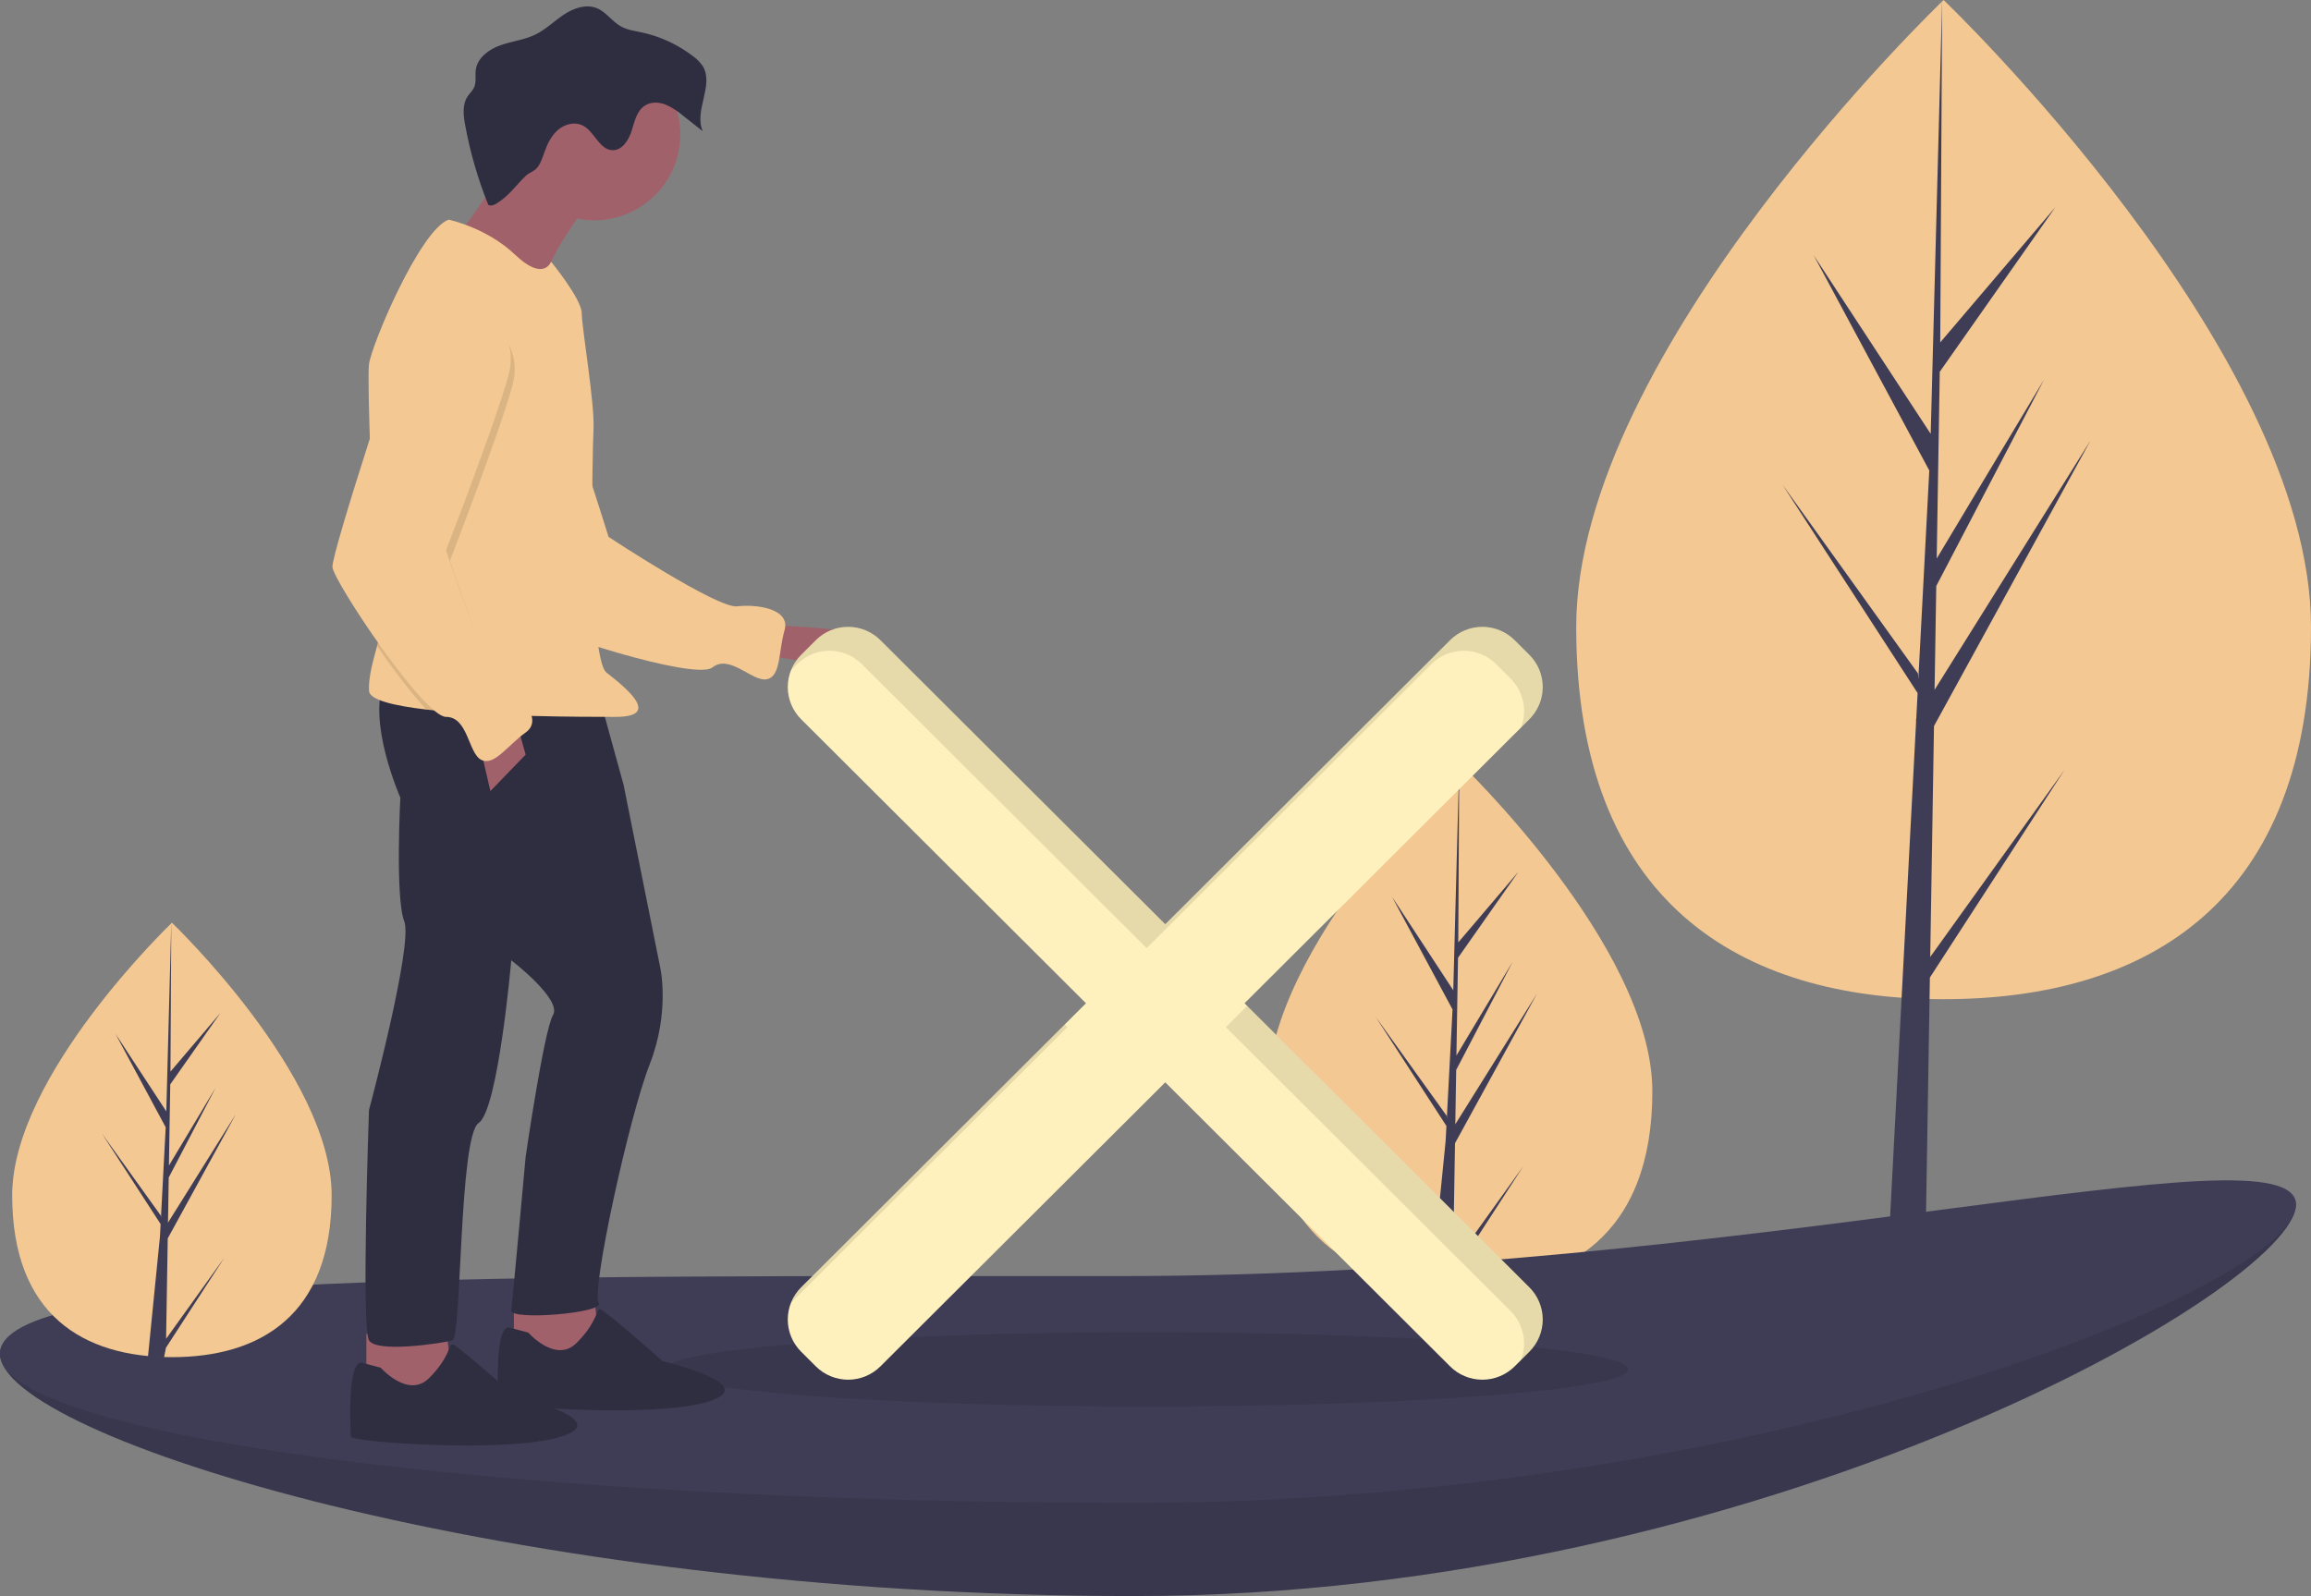 <svg width="414" height="286" viewBox="0 0 414 286" fill="none" xmlns="http://www.w3.org/2000/svg">
<rect x="0" y="0" width="414" height="286" fill="#808080" stroke="none"/>
<g clip-path="url(#clip0_44_444)">
<path d="M296.009 195.561C296.009 221.444 280.583 230.481 261.555 230.481C242.527 230.481 227.101 221.444 227.101 195.561C227.101 169.679 261.555 136.752 261.555 136.752C261.555 136.752 296.009 169.679 296.009 195.561Z" fill="#F3C892"/>
<path d="M260.653 204.86L275.338 178.062L260.708 201.462L260.867 191.723L270.988 172.334L260.909 189.145L261.194 171.627L272.032 156.192L261.239 168.873L261.417 136.752L260.345 177.453L249.37 160.696L260.212 180.888L259.185 200.451L259.155 199.932L246.452 182.228L259.116 201.767L258.988 204.213L258.965 204.25L258.976 204.451L256.371 230.558H259.851L260.269 228.449L272.901 208.958L260.3 226.522L260.653 204.86Z" fill="#3F3D56"/>
<path d="M414 112.34C414 161.782 384.533 179.046 348.184 179.046C311.835 179.046 282.369 161.782 282.369 112.34C282.369 62.898 348.184 0 348.184 0C348.184 0 414 62.898 414 112.34Z" fill="#F3C892"/>
<path d="M345.787 171.482L346.461 130.104L374.513 78.913L346.566 123.613L346.87 105.007L366.203 67.971L346.95 100.084V100.084L347.495 66.621L368.197 37.136L347.58 61.359L347.921 0L345.781 81.228L345.957 77.877L324.908 45.74L345.619 84.31L343.658 121.682L343.6 120.69L319.334 86.87L343.526 124.194L343.281 128.868L343.237 128.939L343.257 129.322L338.281 224.138H344.929L345.727 175.164L369.859 137.932L345.787 171.482Z" fill="#3F3D56"/>
<path d="M411.298 215.86C411.298 230.617 315.328 286 203.138 286C90.948 286 3.57628e-07 257.337 3.57628e-07 242.58C3.57628e-07 227.823 88.716 245.363 200.905 245.363C313.095 245.363 411.298 201.103 411.298 215.86Z" fill="#3F3D56"/>
<path opacity="0.1" d="M411.298 215.86C411.298 230.617 315.328 286 203.138 286C90.948 286 3.57628e-07 257.337 3.57628e-07 242.58C3.57628e-07 227.823 88.716 245.363 200.905 245.363C313.095 245.363 411.298 201.103 411.298 215.86Z" fill="black"/>
<path d="M411.298 215.86C411.298 230.617 315.328 269.3 203.138 269.3C90.948 269.3 3.57628e-07 257.337 3.57628e-07 242.58C3.57628e-07 227.823 88.716 228.663 200.905 228.663C313.095 228.663 411.298 201.103 411.298 215.86Z" fill="#3F3D56"/>
<path opacity="0.1" d="M205.411 252.039C253.052 252.039 291.674 249.059 291.674 245.383C291.674 241.708 253.052 238.728 205.411 238.728C157.769 238.728 119.148 241.708 119.148 245.383C119.148 249.059 157.769 252.039 205.411 252.039Z" fill="black"/>
<path d="M137.073 112.016C137.073 112.016 162.327 112.482 157.651 116.914C152.974 121.346 135.436 116.914 135.436 116.914L137.073 112.016Z" fill="#A0616A"/>
<path d="M84.455 58.188C84.455 58.188 94.652 56.371 98.197 64.582C101.742 72.792 109.023 96.208 109.023 96.208C109.023 96.208 128.509 109.074 132.053 108.651C135.597 108.228 141.655 109.091 140.544 112.948C139.433 116.804 139.926 121.178 137.368 121.714C134.809 122.25 130.74 117.133 127.626 119.598C124.511 122.062 96.757 113.061 94.975 111.196C93.193 109.331 78.386 68.945 78.386 68.945C78.386 68.945 78.978 58.056 84.455 58.188Z" fill="#F3C892"/>
<path d="M106.324 231.555L107.493 241.351L97.672 243.917L92.06 241.351V232.721L106.324 231.555Z" fill="#A0616A"/>
<path d="M79.9 237.853L81.069 247.649L71.249 250.215L65.636 247.649V239.019L79.9 237.853Z" fill="#A0616A"/>
<path d="M107.259 124.495L111.702 140.589L118.249 173.243C118.249 173.243 120.12 181.174 116.379 190.737C112.637 200.3 105.856 231.555 107.259 233.421C108.662 235.287 91.358 236.686 91.592 234.82C91.826 232.954 94.164 207.297 94.164 207.297C94.164 207.297 97.438 184.672 99.075 181.873C100.712 179.074 91.592 172.077 91.592 172.077C91.592 172.077 89.254 198.9 85.746 201.233C82.239 203.565 82.706 239.719 81.07 240.185C79.433 240.652 67.507 242.518 66.104 240.185C64.701 237.853 66.104 198.9 66.104 198.9C66.104 198.9 74.055 169.278 72.418 165.08C70.781 160.881 71.716 142.921 71.716 142.921C71.716 142.921 65.636 129.16 68.91 121.929L107.259 124.495Z" fill="#2F2E41"/>
<path d="M106.558 34.928C106.558 34.928 96.737 47.057 97.204 52.421C97.672 57.786 81.771 42.625 81.771 42.625C81.771 42.625 93.229 27.231 93.229 23.965C93.229 20.7 106.558 34.928 106.558 34.928Z" fill="#A0616A"/>
<path d="M106.441 39.476C114.964 39.476 121.874 32.584 121.874 24.082C121.874 15.58 114.964 8.688 106.441 8.688C97.917 8.688 91.008 15.58 91.008 24.082C91.008 32.584 97.917 39.476 106.441 39.476Z" fill="#A0616A"/>
<path d="M67.547 115.769C66.848 118.367 65.98 121.313 66.104 123.795C66.184 125.402 70.46 126.456 76.374 127.147C81.858 127.788 88.749 128.115 95.013 128.283C101.591 128.46 107.472 128.46 110.299 128.46C118.717 128.46 111.936 123.095 108.662 120.53C105.388 117.964 106.09 81.577 106.324 76.912C106.558 72.247 104.219 58.719 104.219 56.153C104.219 53.588 98.717 46.891 98.717 46.891C98.717 46.891 97.438 50.555 92.294 45.657C87.149 40.759 80.368 39.36 80.368 39.36C75.224 41.226 66.572 61.751 66.104 65.25C65.915 66.671 66.071 73.945 66.389 82.251C66.85 94.392 67.654 108.744 68.209 110.267C68.646 111.468 68.162 113.483 67.547 115.769Z" fill="#F3C892"/>
<path d="M92.528 129.393L94.164 135.224L87.851 141.755L85.746 132.658L92.528 129.393Z" fill="#A0616A"/>
<path d="M94.632 238.786C94.632 238.786 99.543 244.384 103.284 240.652C107.025 236.92 106.791 234.587 107.493 234.587C108.194 234.587 118.717 243.917 118.717 243.917C118.717 243.917 136.722 248.116 126.901 251.148C117.08 254.18 89.254 252.081 89.254 251.148C89.254 250.215 88.552 237.853 91.124 237.853L94.632 238.786Z" fill="#2F2E41"/>
<path d="M68.209 245.083C68.209 245.083 73.119 250.681 76.861 246.949C80.602 243.217 80.368 240.885 81.07 240.885C81.771 240.885 92.294 250.215 92.294 250.215C92.294 250.215 110.299 254.413 100.478 257.445C90.657 260.478 62.83 258.378 62.83 257.445C62.83 256.512 62.129 244.15 64.701 244.15L68.209 245.083Z" fill="#2F2E41"/>
<path d="M89.114 36.37C88.615 36.692 87.966 37.017 87.467 36.697C85.611 32.08 84.224 27.289 83.326 22.396C83.011 20.677 82.792 18.766 83.749 17.303C84.127 16.726 84.67 16.254 84.947 15.623C85.365 14.666 85.09 13.559 85.229 12.525C85.52 10.358 87.574 8.847 89.639 8.114C91.704 7.381 93.947 7.153 95.915 6.191C97.784 5.278 99.281 3.763 101.014 2.614C102.747 1.465 104.967 0.679 106.897 1.455C108.605 2.142 109.668 3.878 111.282 4.762C112.377 5.362 113.648 5.529 114.871 5.787C118.268 6.506 121.458 7.984 124.201 10.11C124.868 10.585 125.443 11.177 125.899 11.856C127.97 15.257 124.262 19.881 125.897 23.511L122.361 20.727C121.416 19.903 120.351 19.228 119.202 18.725C118.031 18.282 116.643 18.229 115.579 18.888C114.086 19.813 113.681 21.746 113.159 23.421C112.637 25.096 111.484 26.953 109.726 26.91C107.336 26.851 106.5 23.524 104.355 22.471C102.957 21.784 101.197 22.236 100.005 23.238C98.813 24.239 98.097 25.692 97.573 27.156C97.245 28.071 96.937 29.102 96.355 29.895C95.713 30.77 94.891 30.84 94.206 31.493C92.42 33.193 91.322 34.947 89.114 36.37Z" fill="#2F2E41"/>
<path opacity="0.1" d="M67.547 115.769C70.454 119.974 73.73 124.313 76.374 127.147C81.858 127.788 88.749 128.115 95.013 128.283C93.894 126.769 92.495 125.483 90.891 124.495C87.851 122.629 80.602 100.47 80.602 100.47C80.602 100.47 89.488 77.612 91.826 68.982C94.164 60.352 85.045 55.454 85.045 55.454C80.836 51.955 73.587 60.118 73.587 60.118C73.587 60.118 69.888 71.249 66.389 82.251C66.85 94.392 67.654 108.743 68.209 110.267C68.646 111.468 68.162 113.483 67.547 115.769Z" fill="black"/>
<path d="M84.343 53.588C84.343 53.588 93.463 58.486 91.124 67.116C88.786 75.746 79.9 98.604 79.9 98.604C79.9 98.604 87.149 120.763 90.189 122.629C93.229 124.495 97.438 128.926 94.164 131.259C90.891 133.591 88.552 137.323 86.214 136.157C83.876 134.991 83.876 128.46 79.9 128.46C75.925 128.46 59.791 104.202 59.557 101.636C59.323 99.071 72.885 58.252 72.885 58.252C72.885 58.252 80.134 50.089 84.343 53.588Z" fill="#F3C892"/>
<path d="M273.974 117.341L271.343 114.717C269.809 113.186 267.727 112.326 265.558 112.326C263.388 112.326 261.306 113.186 259.772 114.717L208.747 165.614L157.722 114.717C156.187 113.186 154.106 112.326 151.936 112.326C149.766 112.326 147.685 113.186 146.151 114.717L143.52 117.341C142.76 118.099 142.158 118.998 141.747 119.988C141.335 120.979 141.124 122.04 141.124 123.112C141.124 124.183 141.335 125.245 141.747 126.235C142.158 127.225 142.76 128.125 143.52 128.883L194.545 179.779L143.52 230.676C142.76 231.434 142.158 232.334 141.747 233.324C141.335 234.314 141.124 235.375 141.124 236.447C141.124 237.519 141.335 238.58 141.747 239.57C142.158 240.56 142.76 241.46 143.52 242.218L146.151 244.842C147.685 246.372 149.766 247.232 151.936 247.232C154.106 247.232 156.187 246.372 157.722 244.842L208.747 193.945L259.772 244.842C261.306 246.372 263.388 247.232 265.558 247.232C267.727 247.232 269.809 246.372 271.343 244.842L273.974 242.218C275.508 240.687 276.37 238.612 276.37 236.447C276.37 234.283 275.508 232.207 273.974 230.676L222.948 179.779L273.974 128.883C275.508 127.352 276.37 125.276 276.37 123.112C276.37 120.947 275.508 118.871 273.974 117.341V117.341Z" fill="#FFF1BD"/>
<path opacity="0.1" d="M141.699 233.443L191.209 184.058L190.733 183.583L143.52 230.676C142.729 231.464 142.11 232.406 141.699 233.443V233.443Z" fill="black"/>
<path opacity="0.1" d="M142.815 118.995C144.349 117.465 146.43 116.605 148.6 116.605C150.77 116.605 152.851 117.465 154.386 118.995L205.411 169.892L256.436 118.995C257.97 117.465 260.051 116.605 262.221 116.605C264.391 116.605 266.472 117.465 268.007 118.995L270.637 121.619C271.766 122.745 272.54 124.176 272.863 125.735C273.187 127.294 273.046 128.914 272.458 130.394L273.974 128.883C274.733 128.125 275.336 127.225 275.747 126.235C276.158 125.245 276.37 124.183 276.37 123.112C276.37 122.04 276.158 120.979 275.747 119.988C275.336 118.998 274.733 118.099 273.974 117.341L271.343 114.717C269.809 113.186 267.727 112.326 265.558 112.326C263.388 112.326 261.306 113.186 259.772 114.717L208.747 165.614L157.722 114.717C156.187 113.186 154.106 112.326 151.936 112.326C149.766 112.326 147.685 113.186 146.151 114.717L143.52 117.341C142.729 118.129 142.11 119.071 141.699 120.108L142.815 118.995Z" fill="black"/>
<path opacity="0.1" d="M223.425 180.255L219.612 184.058L270.637 234.955C271.766 236.081 272.54 237.511 272.863 239.07C273.187 240.629 273.046 242.249 272.458 243.729L273.974 242.218C274.733 241.46 275.336 240.56 275.747 239.57C276.158 238.58 276.37 237.519 276.37 236.447C276.37 235.375 276.158 234.314 275.747 233.324C275.336 232.334 274.733 231.434 273.974 230.676L223.425 180.255Z" fill="black"/>
<path d="M59.414 214.191C59.414 235.687 46.602 243.193 30.799 243.193C14.995 243.193 2.183 235.687 2.183 214.191C2.183 192.694 30.799 165.347 30.799 165.347C30.799 165.347 59.414 192.694 59.414 214.191Z" fill="#F3C892"/>
<path d="M30.049 221.914L42.246 199.657L30.095 219.092L30.227 211.002L38.633 194.9L30.262 208.861L30.499 194.313L39.5 181.493L30.536 192.025L30.684 165.347L29.794 199.151L20.679 185.234L29.683 202.003L28.831 218.252L28.805 217.821L18.255 203.117L28.773 219.344L28.667 221.377L28.648 221.407L28.656 221.574L26.493 243.257H29.384L29.73 241.505L40.222 225.317L29.756 239.904L30.049 221.914Z" fill="#3F3D56"/>
</g>
<defs>
<clipPath id="clip0_44_444">
<rect width="414" height="286" fill="white"/>
</clipPath>
</defs>
</svg>
